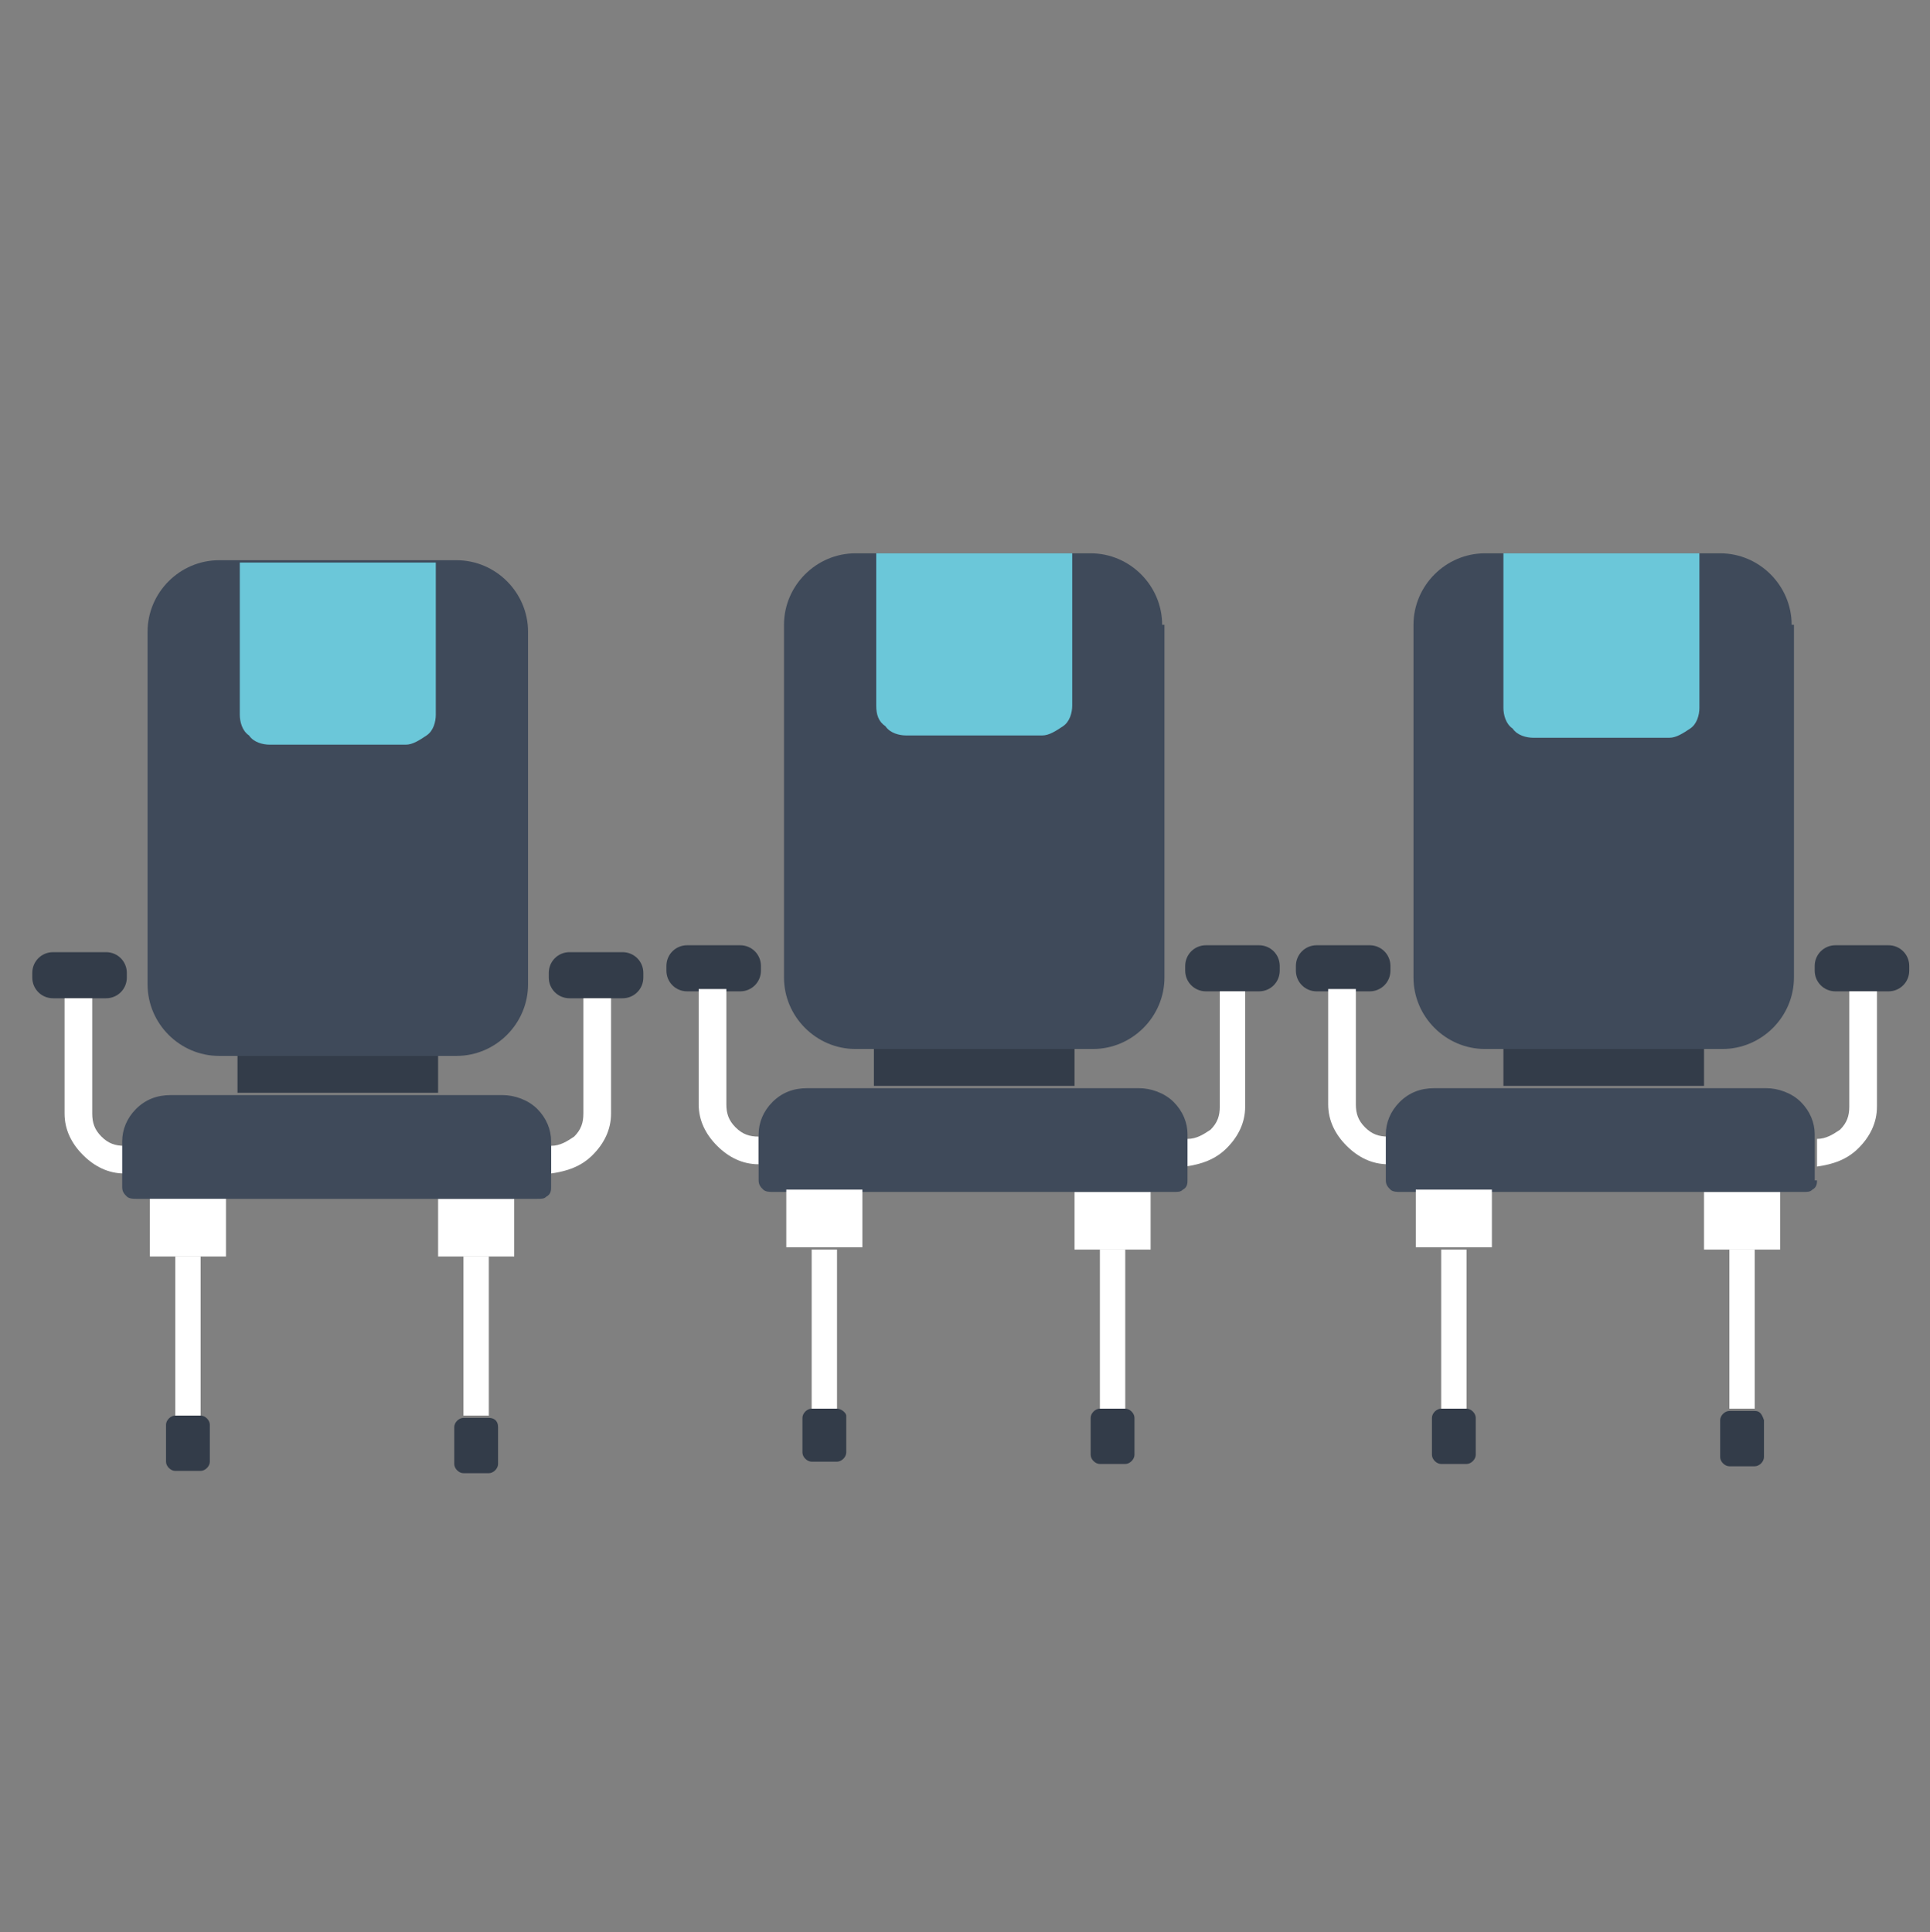 <?xml version="1.0" encoding="utf-8"?>
<!-- Generator: Adobe Illustrator 23.0.1, SVG Export Plug-In . SVG Version: 6.00 Build 0)  -->
<svg version="1.1" id="Layer_1" xmlns="http://www.w3.org/2000/svg" xmlns:xlink="http://www.w3.org/1999/xlink" x="0px" y="0px"
	 viewBox="0 0 83.7 83.8" style="enable-background:new 0 0 83.7 83.8;" xml:space="preserve">
<rect x="0" y="0" width="83.7" height="83.8" fill="#808080" stroke="none"/>
<style type="text/css">
	.st0{fill:#333C49;}
	.st1{fill:#FFFFFF;}
	.st2{fill:#3F4A5A;}
	.st3{fill:#6BC7D9;}
</style>
<g>
	<path class="st0" d="M27.9,42.4c0,0.5-0.4,0.9-0.9,0.9h-2.3c-0.5,0-0.9-0.4-0.9-0.9v-0.2c0-0.5,0.4-0.9,0.9-0.9H27
		c0.5,0,0.9,0.4,0.9,0.9V42.4z"/>
	<path class="st0" d="M1.4,42.4c0,0.5,0.4,0.9,0.9,0.9h2.3c0.5,0,0.9-0.4,0.9-0.9v-0.2c0-0.5-0.4-0.9-0.9-0.9H2.3
		c-0.5,0-0.9,0.4-0.9,0.9V42.4z"/>
	<path class="st0" d="M21.2,61.5H21h-0.7h-0.2c-0.2,0-0.4,0.2-0.4,0.4v1.6c0,0.2,0.2,0.4,0.4,0.4h0.2H21h0.2c0.2,0,0.4-0.2,0.4-0.4
		v-1.6C21.6,61.6,21.4,61.5,21.2,61.5z"/>
	<rect x="19" y="52" class="st1" width="3.3" height="2.5"/>
	<rect x="20.1" y="54.5" class="st1" width="1.1" height="6.9"/>
	<rect x="10.3" y="45.7" class="st0" width="8.7" height="1.7"/>
	<path class="st2" d="M22.9,27.4c0-1.7-1.4-3.1-3.1-3.1H9.5c-1.7,0-3.1,1.4-3.1,3.1v15.3c0,1.7,1.4,3.1,3.1,3.1h10.3
		c1.7,0,3.1-1.4,3.1-3.1V27.4z"/>
	<path class="st1" d="M5.4,50.9c-0.7,0-1.3-0.3-1.8-0.8c-0.5-0.5-0.8-1.1-0.8-1.8v-5H4v5c0,0.4,0.1,0.7,0.4,1c0.3,0.3,0.6,0.4,1,0.4
		V50.9z"/>
	<path class="st1" d="M23.9,49.7c0.4,0,0.7-0.2,1-0.4c0.3-0.3,0.4-0.6,0.4-1v-5h1.2v5c0,0.7-0.3,1.3-0.8,1.8
		c-0.5,0.5-1.1,0.7-1.8,0.8V49.7z"/>
	<path class="st2" d="M23.9,51.5c0,0.1,0,0.3-0.2,0.4c-0.1,0.1-0.2,0.1-0.4,0.1H5.9c-0.1,0-0.3,0-0.4-0.1c-0.1-0.1-0.2-0.2-0.2-0.4
		v-2c0-0.5,0.2-1,0.6-1.4c0.4-0.4,0.9-0.6,1.5-0.6h14.4c0.5,0,1.1,0.2,1.5,0.6c0.4,0.4,0.6,0.9,0.6,1.4V51.5z"/>
	<path class="st3" d="M18.9,31c0,0.3-0.1,0.7-0.4,0.9c-0.3,0.2-0.6,0.4-0.9,0.4h-5.9c-0.3,0-0.7-0.1-0.9-0.4
		c-0.3-0.2-0.4-0.6-0.4-0.9v-6.6h8.5V31z"/>
	<path class="st0" d="M8.7,61.4H8.5H7.8H7.6c-0.2,0-0.4,0.2-0.4,0.4v1.6c0,0.2,0.2,0.4,0.4,0.4h0.2h0.7h0.2c0.2,0,0.4-0.2,0.4-0.4
		v-1.6C9.1,61.6,8.9,61.4,8.7,61.4z"/>
	<rect x="6.5" y="52" class="st1" width="3.3" height="2.5"/>
	<rect x="7.6" y="54.5" class="st1" width="1.1" height="6.9"/>
</g>
<g>
	<path class="st0" d="M55.5,42.1c0,0.5-0.4,0.9-0.9,0.9h-2.3c-0.5,0-0.9-0.4-0.9-0.9v-0.2c0-0.5,0.4-0.9,0.9-0.9h2.3
		c0.5,0,0.9,0.4,0.9,0.9V42.1z"/>
	<path class="st0" d="M28.9,42.1c0,0.5,0.4,0.9,0.9,0.9h2.3c0.5,0,0.9-0.4,0.9-0.9v-0.2c0-0.5-0.4-0.9-0.9-0.9h-2.3
		c-0.5,0-0.9,0.4-0.9,0.9V42.1z"/>
	<path class="st0" d="M48.8,61.1h-0.2h-0.7h-0.2c-0.2,0-0.4,0.2-0.4,0.4v1.6c0,0.2,0.2,0.4,0.4,0.4h0.2h0.7h0.2
		c0.2,0,0.4-0.2,0.4-0.4v-1.6C49.2,61.3,49,61.1,48.8,61.1z"/>
	<rect x="46.6" y="51.7" class="st1" width="3.3" height="2.5"/>
	<rect x="47.7" y="54.2" class="st1" width="1.1" height="6.9"/>
	<rect x="37.9" y="45.4" class="st0" width="8.7" height="1.7"/>
	<path class="st2" d="M50.4,27.1c0-1.7-1.4-3.1-3.1-3.1H37.1c-1.7,0-3.1,1.4-3.1,3.1v15.3c0,1.7,1.4,3.1,3.1,3.1h10.3
		c1.7,0,3.1-1.4,3.1-3.1V27.1z"/>
	<path class="st1" d="M32.9,50.5c-0.7,0-1.3-0.3-1.8-0.8c-0.5-0.5-0.8-1.1-0.8-1.8v-5h1.2v5c0,0.4,0.1,0.7,0.4,1
		c0.3,0.3,0.6,0.4,1,0.4V50.5z"/>
	<path class="st1" d="M51.5,49.4c0.4,0,0.7-0.2,1-0.4c0.3-0.3,0.4-0.6,0.4-1v-5H54v5c0,0.7-0.3,1.3-0.8,1.8
		c-0.5,0.5-1.1,0.7-1.8,0.8V49.4z"/>
	<path class="st2" d="M51.5,51.2c0,0.1,0,0.3-0.2,0.4c-0.1,0.1-0.2,0.1-0.4,0.1H33.5c-0.1,0-0.3,0-0.4-0.1c-0.1-0.1-0.2-0.2-0.2-0.4
		v-2c0-0.5,0.2-1,0.6-1.4c0.4-0.4,0.9-0.6,1.5-0.6h14.4c0.5,0,1.1,0.2,1.5,0.6c0.4,0.4,0.6,0.9,0.6,1.4V51.2z"/>
	<path class="st3" d="M46.5,30.6c0,0.3-0.1,0.7-0.4,0.9c-0.3,0.2-0.6,0.4-0.9,0.4h-5.9c-0.3,0-0.7-0.1-0.9-0.4
		C38.1,31.3,38,31,38,30.6V24h8.5V30.6z"/>
	<path class="st0" d="M36.3,61.1h-0.2h-0.7h-0.2c-0.2,0-0.4,0.2-0.4,0.4V63c0,0.2,0.2,0.4,0.4,0.4h0.2h0.7h0.2
		c0.2,0,0.4-0.2,0.4-0.4v-1.6C36.7,61.3,36.5,61.1,36.3,61.1z"/>
	<rect x="34.1" y="51.6" class="st1" width="3.3" height="2.5"/>
	<rect x="35.2" y="54.2" class="st1" width="1.1" height="6.9"/>
</g>
<g>
	<path class="st0" d="M82.8,42.1c0,0.5-0.4,0.9-0.9,0.9h-2.3c-0.5,0-0.9-0.4-0.9-0.9v-0.2c0-0.5,0.4-0.9,0.9-0.9h2.3
		c0.5,0,0.9,0.4,0.9,0.9V42.1z"/>
	<path class="st0" d="M56.2,42.1c0,0.5,0.4,0.9,0.9,0.9h2.3c0.5,0,0.9-0.4,0.9-0.9v-0.2c0-0.5-0.4-0.9-0.9-0.9h-2.3
		c-0.5,0-0.9,0.4-0.9,0.9V42.1z"/>
	<path class="st0" d="M76.1,61.2h-0.2h-0.7H75c-0.2,0-0.4,0.2-0.4,0.4v1.6c0,0.2,0.2,0.4,0.4,0.4h0.2h0.7h0.2c0.2,0,0.4-0.2,0.4-0.4
		v-1.6C76.4,61.3,76.3,61.2,76.1,61.2z"/>
	<rect x="73.9" y="51.7" class="st1" width="3.3" height="2.5"/>
	<rect x="75" y="54.2" class="st1" width="1.1" height="6.9"/>
	<rect x="65.2" y="45.4" class="st0" width="8.7" height="1.7"/>
	<path class="st2" d="M77.7,27.1c0-1.7-1.4-3.1-3.1-3.1H64.4c-1.7,0-3.1,1.4-3.1,3.1v15.3c0,1.7,1.4,3.1,3.1,3.1h10.3
		c1.7,0,3.1-1.4,3.1-3.1V27.1z"/>
	<path class="st1" d="M60.2,50.5c-0.7,0-1.3-0.3-1.8-0.8c-0.5-0.5-0.8-1.1-0.8-1.8v-5h1.2v5c0,0.4,0.1,0.7,0.4,1
		c0.3,0.3,0.6,0.4,1,0.4V50.5z"/>
	<path class="st1" d="M78.8,49.4c0.4,0,0.7-0.2,1-0.4c0.3-0.3,0.4-0.6,0.4-1v-5h1.2v5c0,0.7-0.3,1.3-0.8,1.8
		c-0.5,0.5-1.1,0.7-1.8,0.8V49.4z"/>
	<path class="st2" d="M78.8,51.2c0,0.1,0,0.3-0.2,0.4c-0.1,0.1-0.2,0.1-0.4,0.1H60.7c-0.1,0-0.3,0-0.4-0.1c-0.1-0.1-0.2-0.2-0.2-0.4
		v-2c0-0.5,0.2-1,0.6-1.4c0.4-0.4,0.9-0.6,1.5-0.6h14.4c0.5,0,1.1,0.2,1.5,0.6c0.4,0.4,0.6,0.9,0.6,1.4V51.2z"/>
	<path class="st3" d="M73.7,30.7c0,0.3-0.1,0.7-0.4,0.9c-0.3,0.2-0.6,0.4-0.9,0.4h-5.9c-0.3,0-0.7-0.1-0.9-0.4
		c-0.3-0.2-0.4-0.6-0.4-0.9V24h8.5V30.7z"/>
	<path class="st0" d="M63.6,61.1h-0.2h-0.7h-0.2c-0.2,0-0.4,0.2-0.4,0.4v1.6c0,0.2,0.2,0.4,0.4,0.4h0.2h0.7h0.2
		c0.2,0,0.4-0.2,0.4-0.4v-1.6C64,61.3,63.8,61.1,63.6,61.1z"/>
	<rect x="61.4" y="51.6" class="st1" width="3.3" height="2.5"/>
	<rect x="62.5" y="54.2" class="st1" width="1.1" height="6.9"/>
</g>
</svg>
